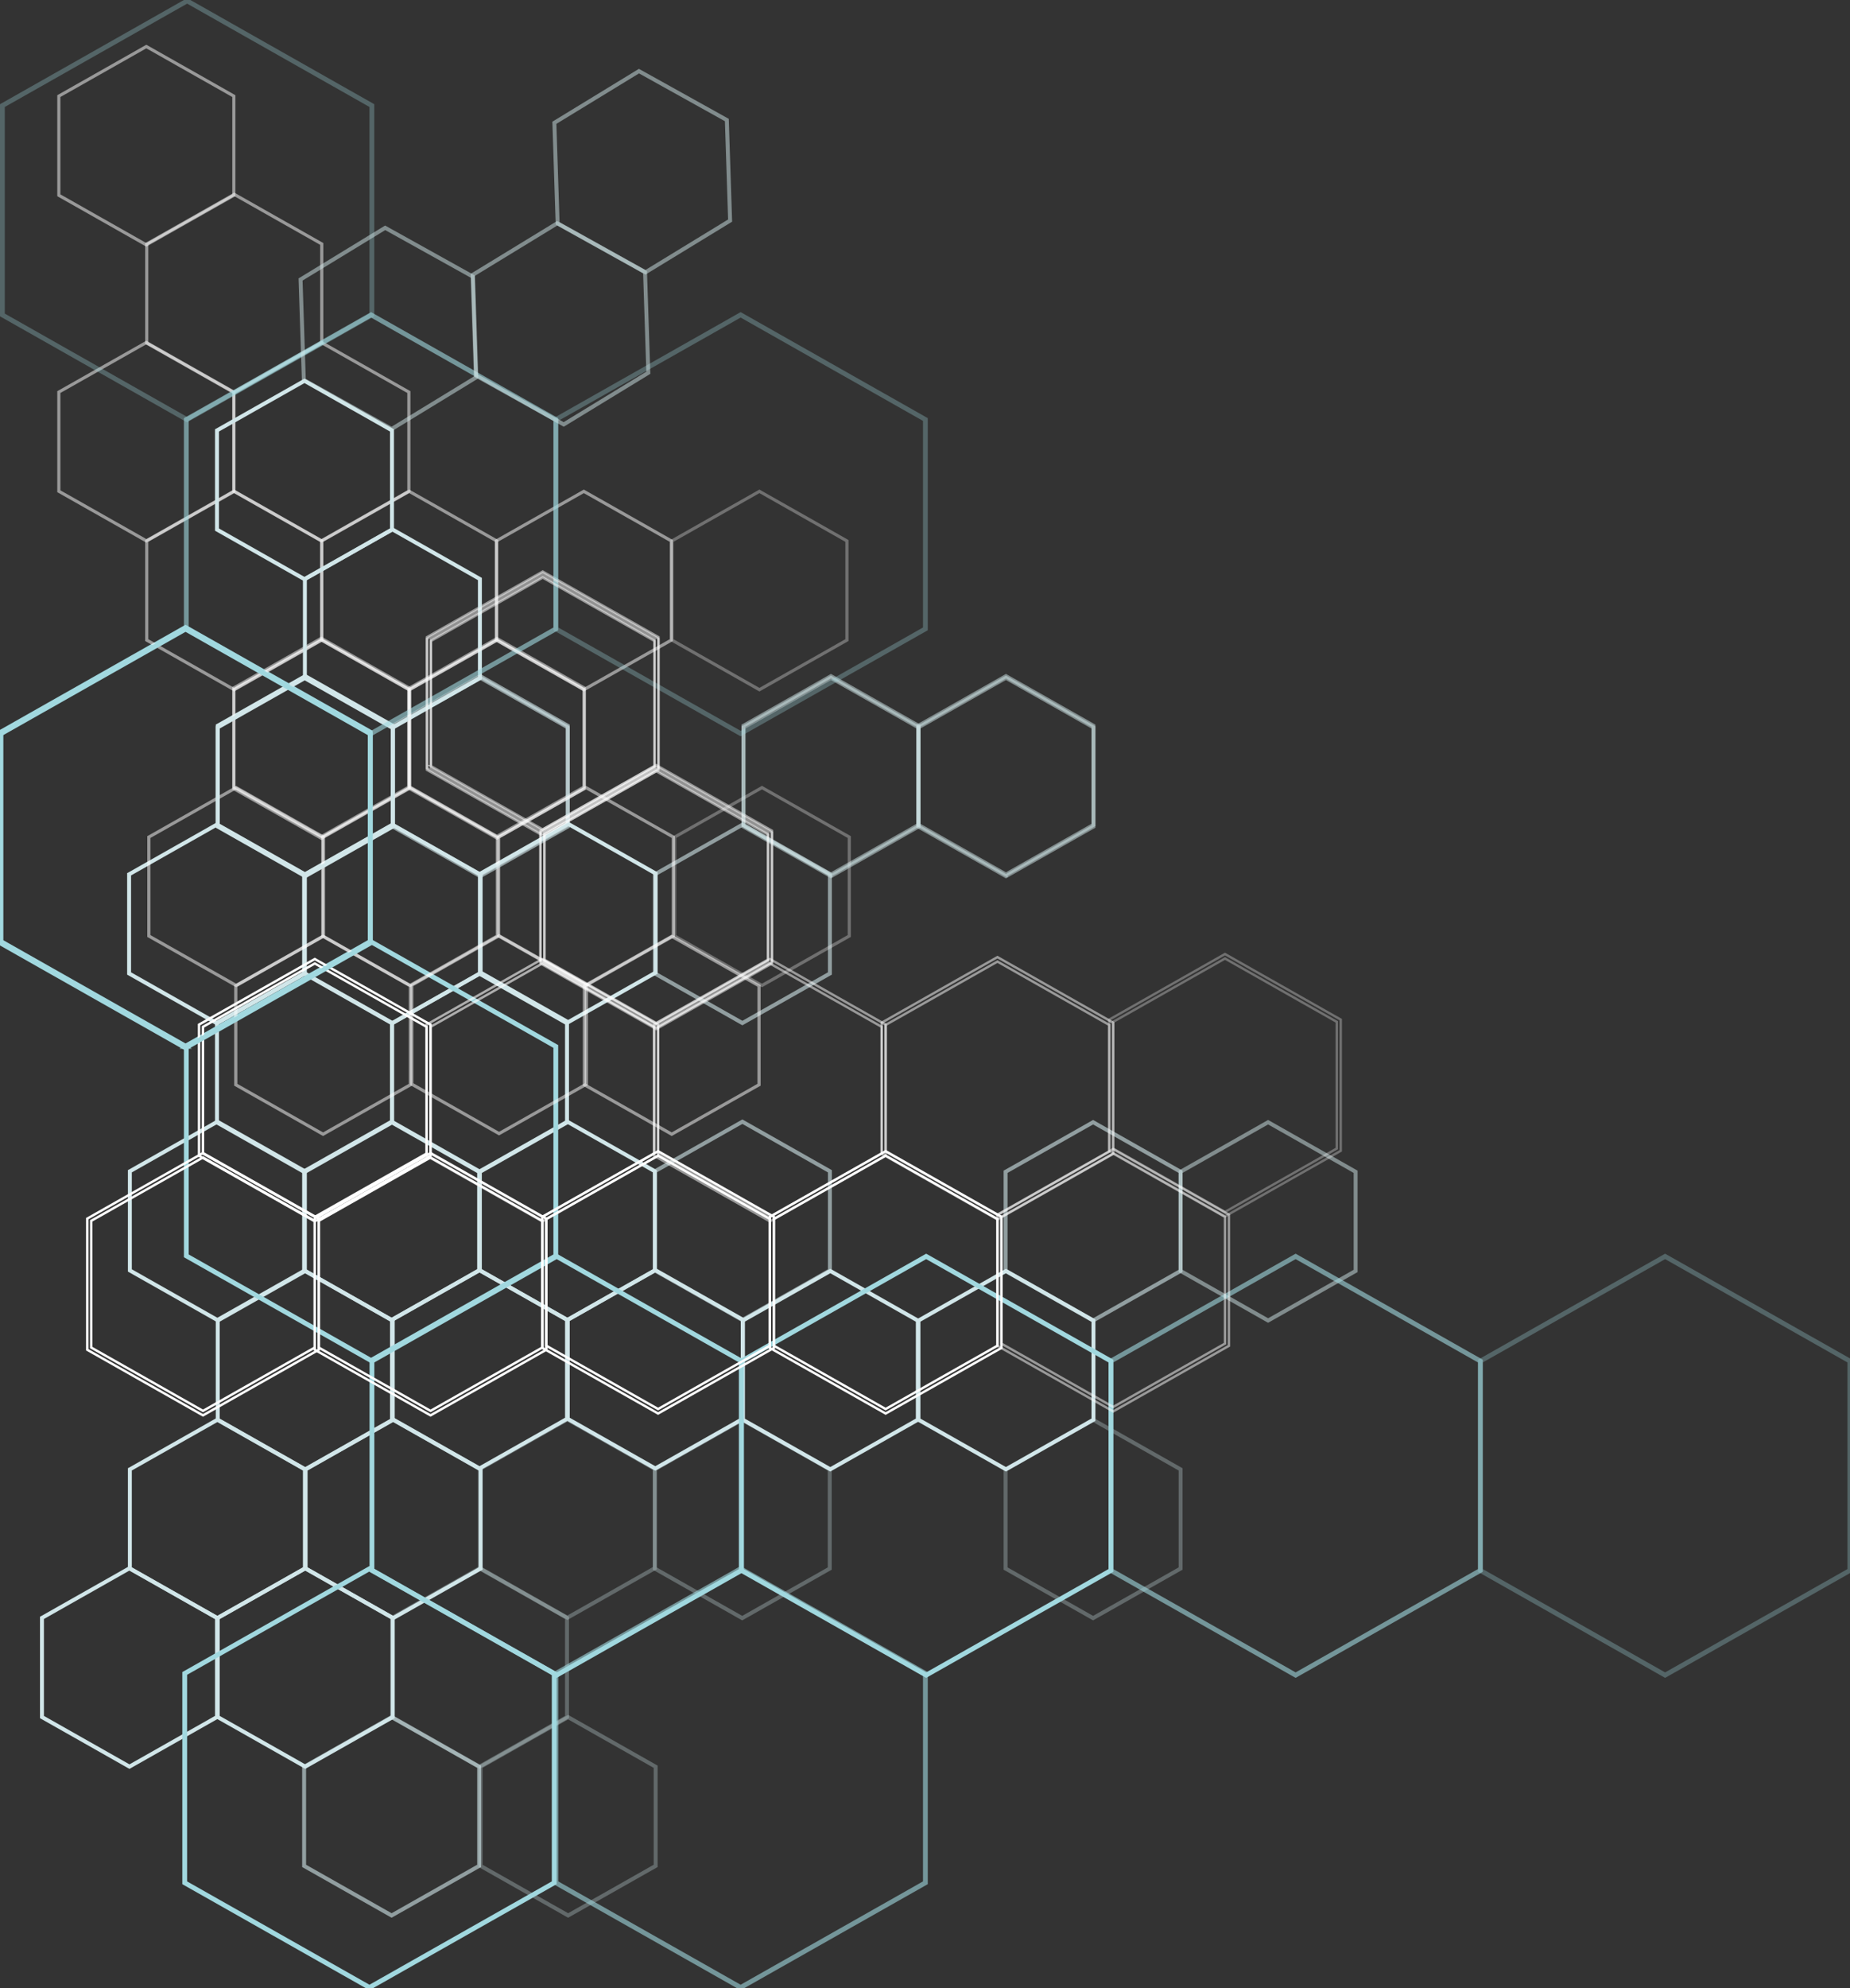 <svg width="580" height="623" viewBox="0 0 580 623" fill="none" xmlns="http://www.w3.org/2000/svg">
<rect x="0" y="0" width="580" height="623" fill="#333333" stroke="none"/>
<g clip-path="url(#clip0_156_1199)">
<path opacity="0.5" d="M100.75 262.28L100.69 262.25L73.2 246.68V215.47L73.26 215.44L100.75 199.87L100.81 199.9L128.3 215.47V246.68L128.24 246.71L100.75 262.28V262.28ZM73.43 246.54L100.75 262.01L128.07 246.54V215.61L100.75 200.14L73.43 215.61V246.54V246.54Z" stroke="white" stroke-width="0.75" stroke-miterlimit="10"/>
<path opacity="0.6" d="M150.57 274.15L150.51 274.12L123.02 258.55V227.33L123.08 227.3L150.57 211.73L150.63 211.76L178.12 227.33V258.54L178.06 258.57L150.57 274.14V274.15ZM123.25 258.41L150.57 273.88L177.89 258.41V227.47L150.57 212L123.25 227.47V258.41V258.41Z" stroke="#D1E6E9" stroke-miterlimit="10"/>
<path d="M178.12 320.43L178.06 320.4L150.57 304.83V273.62L150.63 273.59L178.12 258.02L178.18 258.05L205.67 273.62V304.83L205.61 304.86L178.12 320.43V320.43ZM150.8 304.69L178.12 320.16L205.44 304.69V273.75L178.12 258.28L150.8 273.75V304.69Z" stroke="#D1E6E9" stroke-miterlimit="10"/>
<path opacity="0.6" d="M232.749 320.7L232.689 320.67L205.199 305.1V273.89L205.259 273.86L232.749 258.29L232.809 258.32L260.299 273.89V305.1L260.239 305.13L232.749 320.7ZM205.429 304.96L232.749 320.43L260.069 304.96V274.02L232.749 258.55L205.429 274.02V304.96Z" stroke="#D1E6E9" stroke-miterlimit="10"/>
<path opacity="0.5" d="M260.52 274.15L260.46 274.12L232.97 258.55V227.33L233.03 227.3L260.52 211.73L260.58 211.76L288.07 227.33V258.54L288.01 258.57L260.52 274.14V274.15ZM233.2 258.41L260.52 273.88L287.84 258.41V227.47L260.52 212L233.2 227.47V258.41V258.41Z" stroke="#D1E6E9" stroke-miterlimit="10"/>
<path opacity="0.5" d="M315.38 274.15L315.32 274.12L287.83 258.55V227.33L287.89 227.3L315.38 211.73L315.44 211.76L342.93 227.33V258.54L342.87 258.57L315.38 274.14V274.15ZM288.06 258.41L315.38 273.88L342.7 258.41V227.47L315.38 212L288.06 227.47V258.41V258.41Z" stroke="#D1E6E9" stroke-miterlimit="10"/>
<path d="M123.02 320.7L122.96 320.67L95.47 305.1V273.89L95.53 273.86L123.02 258.29L123.08 258.32L150.57 273.89V305.1L150.51 305.13L123.02 320.7ZM95.7 304.96L123.02 320.43L150.34 304.96V274.02L123.02 258.55L95.7 274.02V304.96Z" stroke="#D1E6E9" stroke-miterlimit="10"/>
<path d="M95.699 274.15L95.639 274.12L68.149 258.55V227.33L68.209 227.3L95.699 211.73L95.759 211.76L123.249 227.33V258.54L123.189 258.57L95.699 274.14V274.15ZM68.379 258.41L95.699 273.88L123.019 258.41V227.47L95.699 212L68.379 227.47V258.41V258.41Z" stroke="#D1E6E9" stroke-miterlimit="10"/>
<path d="M67.91 320.7L67.85 320.67L40.36 305.1V273.89L40.42 273.86L67.91 258.29L67.97 258.32L95.46 273.89V305.1L95.4 305.13L67.91 320.7ZM40.59 304.96L67.91 320.43L95.23 304.96V274.02L67.91 258.55L40.59 274.02V304.96Z" stroke="#D1E6E9" stroke-miterlimit="10"/>
<path d="M95.46 367.38L95.4 367.35L67.91 351.78V320.57L67.97 320.54L95.46 304.97L95.52 305L123.01 320.57V351.78L122.95 351.81L95.46 367.38V367.38ZM68.14 351.64L95.46 367.11L122.78 351.64V320.7L95.46 305.23L68.14 320.7V351.64Z" stroke="#D1E6E9" stroke-miterlimit="10"/>
<path d="M150.33 367.38L150.27 367.35L122.78 351.78V320.57L122.84 320.54L150.33 304.97L150.39 305L177.88 320.57V351.78L177.82 351.81L150.33 367.38V367.38ZM123.01 351.64L150.33 367.11L177.65 351.64V320.7L150.33 305.23L123.01 320.7V351.64Z" stroke="#D1E6E9" stroke-miterlimit="10"/>
<path d="M122.779 413.75L122.719 413.72L95.23 398.15V366.94L95.29 366.91L122.779 351.34L122.84 351.37L150.329 366.94V398.15L150.269 398.18L122.779 413.75ZM95.46 398.01L122.779 413.48L150.099 398.01V367.07L122.779 351.6L95.46 367.07V398.01Z" stroke="#D1E6E9" stroke-miterlimit="10"/>
<path d="M177.88 413.75L177.82 413.72L150.33 398.15V366.94L150.39 366.91L177.88 351.34L177.94 351.37L205.43 366.94V398.15L205.37 398.18L177.88 413.75ZM150.56 398.01L177.88 413.48L205.2 398.01V367.07L177.88 351.6L150.56 367.07V398.01Z" stroke="#D1E6E9" stroke-miterlimit="10"/>
<path d="M205.44 460.26L205.38 460.23L177.89 444.66V413.45L177.95 413.42L205.44 397.85L205.5 397.88L232.99 413.45V444.66L232.93 444.69L205.44 460.26ZM178.12 444.52L205.44 459.99L232.76 444.52V413.58L205.44 398.11L178.12 413.58V444.52Z" stroke="#D1E6E9" stroke-miterlimit="10"/>
<path d="M260.31 460.53L260.25 460.5L232.76 444.93V413.72L232.82 413.69L260.31 398.12L260.37 398.15L287.86 413.72V444.93L287.8 444.96L260.31 460.53ZM232.99 444.79L260.31 460.26L287.63 444.79V413.85L260.31 398.38L232.99 413.85V444.79Z" stroke="#D1E6E9" stroke-miterlimit="10"/>
<path d="M315.38 460.53L315.32 460.5L287.83 444.93V413.72L287.89 413.69L315.38 398.12L315.44 398.15L342.93 413.72V444.93L342.87 444.96L315.38 460.53ZM288.06 444.79L315.38 460.26L342.7 444.79V413.85L315.38 398.38L288.06 413.85V444.79Z" stroke="#D1E6E9" stroke-miterlimit="10"/>
<path opacity="0.3" d="M150.33 553.69L150.27 553.66L122.78 538.09V506.88L122.84 506.85L150.33 491.28L150.39 491.31L177.88 506.88V538.09L177.82 538.12L150.33 553.69V553.69ZM123.01 537.95L150.33 553.42L177.65 537.95V507.01L150.33 491.54L123.01 507.01V537.95Z" stroke="#D1E6E9" stroke-miterlimit="10"/>
<path opacity="0.3" d="M232.7 507.16L232.64 507.13L205.15 491.56V460.35L205.21 460.32L232.7 444.75L232.76 444.78L260.25 460.35V491.56L260.19 491.59L232.7 507.16V507.16ZM205.38 491.42L232.7 506.89L260.02 491.42V460.48L232.7 445.01L205.38 460.48V491.42V491.42Z" stroke="#D1E6E9" stroke-miterlimit="10"/>
<path opacity="0.3" d="M342.7 507.16L342.64 507.13L315.15 491.56V460.35L315.21 460.32L342.7 444.75L342.76 444.78L370.25 460.35V491.56L370.19 491.59L342.7 507.16V507.16ZM315.38 491.42L342.7 506.89L370.02 491.42V460.48L342.7 445.01L315.38 460.48V491.42V491.42Z" stroke="#D1E6E9" stroke-miterlimit="10"/>
<path opacity="0.3" d="M178.12 600.33L178.06 600.3L150.57 584.73V553.52L150.63 553.49L178.12 537.92L178.18 537.95L205.67 553.52V584.73L205.61 584.76L178.12 600.33ZM150.8 584.59L178.12 600.06L205.44 584.59V553.65L178.12 538.18L150.8 553.65V584.59Z" stroke="#D1E6E9" stroke-miterlimit="10"/>
<path opacity="0.3" d="M177.88 507.04L177.82 507.01L150.33 491.44V460.23L150.39 460.2L177.88 444.63L177.94 444.66L205.43 460.23V491.44L205.37 491.47L177.88 507.04V507.04ZM150.56 491.3L177.88 506.77L205.2 491.3V460.36L177.88 444.89L150.56 460.36V491.3V491.3Z" stroke="#D1E6E9" stroke-miterlimit="10"/>
<path opacity="0.6" d="M122.779 600.33L122.719 600.3L95.23 584.73V553.52L95.29 553.49L122.779 537.92L122.84 537.95L150.329 553.52V584.73L150.269 584.76L122.779 600.33ZM95.46 584.59L122.779 600.06L150.099 584.59V553.65L122.779 538.18L95.46 553.65V584.59Z" stroke="#D1E6E9" stroke-miterlimit="10"/>
<path d="M95.699 553.69L95.639 553.66L68.149 538.09V506.88L68.209 506.85L95.699 491.28L95.759 491.31L123.249 506.88V538.09L123.189 538.12L95.699 553.69V553.69ZM68.379 537.95L95.699 553.42L123.019 537.95V507.01L95.699 491.54L68.379 507.01V537.95Z" stroke="#D1E6E9" stroke-miterlimit="10"/>
<path opacity="0.6" d="M342.7 413.91L342.64 413.88L315.15 398.31V367.1L315.21 367.07L342.7 351.5L342.76 351.53L370.25 367.1V398.31L370.19 398.34L342.7 413.91ZM315.38 398.17L342.7 413.64L370.02 398.17V367.23L342.7 351.76L315.38 367.23V398.17Z" stroke="#D1E6E9" stroke-miterlimit="10"/>
<path opacity="0.5" d="M397.57 413.91L397.51 413.88L370.02 398.31V367.1L370.08 367.07L397.57 351.5L397.63 351.53L425.12 367.1V398.31L425.06 398.34L397.57 413.91ZM370.25 398.17L397.57 413.64L424.89 398.17V367.23L397.57 351.76L370.25 367.23V398.17Z" stroke="#D1E6E9" stroke-miterlimit="10"/>
<path opacity="0.6" d="M232.749 413.75L232.689 413.72L205.199 398.15V366.94L205.259 366.91L232.749 351.34L232.809 351.37L260.299 366.94V398.15L260.239 398.18L232.749 413.75ZM205.429 398.01L232.749 413.48L260.069 398.01V367.07L232.749 351.6L205.429 367.07V398.01Z" stroke="#D1E6E9" stroke-miterlimit="10"/>
<path d="M68.15 413.75L68.09 413.72L40.6 398.15V366.94L40.66 366.91L68.15 351.34L68.21 351.37L95.7 366.94V398.15L95.64 398.18L68.15 413.75ZM40.83 398.01L68.15 413.48L95.47 398.01V367.07L68.15 351.6L40.83 367.07V398.01V398.01Z" stroke="#D1E6E9" stroke-miterlimit="10"/>
<path d="M150.33 460.26L150.27 460.23L122.78 444.66V413.45L122.84 413.42L150.33 397.85L150.39 397.88L177.88 413.45V444.66L177.82 444.69L150.33 460.26ZM123.01 444.52L150.33 459.99L177.65 444.52V413.58L150.33 398.11L123.01 413.58V444.52Z" stroke="#D1E6E9" stroke-miterlimit="10"/>
<path d="M123.25 507.16L123.19 507.13L95.7 491.56V460.35L95.76 460.32L123.25 444.75L123.31 444.78L150.8 460.35V491.56L150.74 491.59L123.25 507.16V507.16ZM95.93 491.42L123.25 506.89L150.57 491.42V460.48L123.25 445.01L95.93 460.48V491.42V491.42Z" stroke="#D1E6E9" stroke-miterlimit="10"/>
<path d="M95.699 460.53L95.639 460.5L68.149 444.93V413.72L68.209 413.69L95.699 398.12L95.759 398.15L123.249 413.72V444.93L123.189 444.96L95.699 460.53V460.53ZM68.379 444.79L95.699 460.26L123.019 444.79V413.85L95.699 398.38L68.379 413.85V444.79Z" stroke="#D1E6E9" stroke-miterlimit="10"/>
<path d="M68.15 507.16L68.09 507.13L40.6 491.56V460.35L40.66 460.32L68.15 444.75L68.21 444.78L95.7 460.35V491.56L95.64 491.59L68.15 507.16V507.16ZM40.83 491.42L68.15 506.89L95.47 491.42V460.48L68.15 445.01L40.83 460.48V491.42V491.42Z" stroke="#D1E6E9" stroke-miterlimit="10"/>
<path d="M40.59 553.69L40.53 553.66L13.04 538.09V506.88L13.1 506.85L40.59 491.28L40.65 491.31L68.14 506.88V538.09L68.08 538.12L40.59 553.69V553.69ZM13.27 537.95L40.59 553.42L67.91 537.95V507.01L40.59 491.54L13.27 507.01V537.95Z" stroke="#D1E6E9" stroke-miterlimit="10"/>
<path d="M116.33 426.59L116.2 426.52L58.16 393.65V327.76L58.29 327.69L116.33 294.82L116.46 294.89L174.5 327.76V393.65L174.37 393.72L116.33 426.59V426.59ZM58.66 393.36L116.33 426.02L174 393.36V328.04L116.33 295.38L58.66 328.04V393.36Z" stroke="#A1D8DF" stroke-miterlimit="10"/>
<path d="M58.17 328.1L58.04 328.03L0 295.16V229.27L0.13 229.2L58.17 196.33L58.3 196.4L116.33 229.27V295.16L116.2 295.23L58.16 328.1H58.17ZM0.5 294.87L58.17 327.53L115.84 294.87V229.55L58.17 196.89L0.5 229.55V294.87Z" stroke="#A1D8DF" stroke-miterlimit="10"/>
<path d="M174.53 525.17L174.4 525.1L116.36 492.23V426.34L116.49 426.27L174.53 393.4L174.66 393.47L232.7 426.34V492.23L232.57 492.3L174.53 525.17ZM116.86 491.94L174.53 524.6L232.2 491.94V426.62L174.53 393.96L116.86 426.62V491.94V491.94Z" stroke="#A1D8DF" stroke-miterlimit="10"/>
<path d="M115.83 623.04L115.7 622.97L57.66 590.1V524.21L57.79 524.14L115.83 491.27L115.96 491.34L174 524.21V590.1L173.87 590.17L115.83 623.04V623.04ZM58.16 589.81L115.83 622.47L173.5 589.81V524.49L115.83 491.83L58.16 524.49V589.81Z" stroke="#A1D8DF" stroke-miterlimit="10"/>
<path d="M290.369 525.17L290.239 525.1L232.199 492.23V426.34L232.329 426.27L290.369 393.4L290.499 393.47L348.539 426.34V492.23L348.409 492.3L290.369 525.17ZM232.699 491.94L290.369 524.6L348.039 491.94V426.62L290.369 393.96L232.699 426.62V491.94Z" stroke="#A1D8DF" stroke-miterlimit="10"/>
<path opacity="0.6" d="M406.199 525.17L406.069 525.1L348.029 492.23V426.34L348.159 426.27L406.199 393.4L406.329 393.47L464.369 426.34V492.23L464.239 492.3L406.199 525.17ZM348.529 491.94L406.199 524.6L463.869 491.94V426.62L406.199 393.96L348.529 426.62V491.94Z" stroke="#A1D8DF" stroke-miterlimit="10"/>
<path opacity="0.6" d="M232.199 623.04L232.069 622.97L174.029 590.1V524.21L174.159 524.14L232.199 491.27L232.329 491.34L290.369 524.21V590.1L290.239 590.17L232.199 623.04V623.04ZM174.529 589.81L232.199 622.47L289.869 589.81V524.49L232.199 491.83L174.529 524.49V589.81Z" stroke="#A1D8DF" stroke-miterlimit="10"/>
<path opacity="0.3" d="M522.04 525.17L521.91 525.1L463.87 492.23V426.34L464 426.27L522.04 393.4L522.17 393.47L580.21 426.34V492.23L580.08 492.3L522.04 525.17ZM464.37 491.94L522.04 524.6L579.71 491.94V426.62L522.04 393.96L464.37 426.62V491.94Z" stroke="#A1D8DF" stroke-miterlimit="10"/>
<path opacity="0.5" d="M155.79 262.21L155.73 262.18L128.3 246.65V215.51L128.36 215.48L155.79 199.95L155.85 199.98L183.28 215.51V246.64L183.22 246.67L155.79 262.2V262.21ZM128.54 246.51L155.79 261.94L183.04 246.51V215.64L155.79 200.21L128.54 215.64V246.51Z" stroke="white" stroke-width="0.75" stroke-miterlimit="10"/>
<path opacity="0.5" d="M128.54 308.92L128.48 308.89L101.05 293.36V262.22L101.11 262.19L128.54 246.66L128.6 246.69L156.03 262.22V293.36L155.97 293.39L128.54 308.92ZM101.29 293.22L128.54 308.65L155.79 293.22V262.35L128.54 246.92L101.29 262.35V293.22Z" stroke="white" stroke-width="0.75" stroke-miterlimit="10"/>
<path opacity="0.5" d="M101.29 355.53L101.23 355.5L73.8 339.97V308.83L73.86 308.8L101.29 293.27L101.35 293.3L128.78 308.83V339.97L128.72 340L101.29 355.53ZM74.04 339.83L101.29 355.26L128.54 339.83V308.96L101.29 293.53L74.04 308.96V339.83Z" stroke="white" stroke-width="0.75" stroke-miterlimit="10"/>
<path opacity="0.5" d="M74.04 308.92L73.98 308.89L46.55 293.36V262.22L46.61 262.19L74.04 246.66L74.1 246.69L101.53 262.22V293.36L101.47 293.39L74.04 308.92ZM46.79 293.22L74.04 308.65L101.29 293.22V262.35L74.04 246.92L46.79 262.35V293.22Z" stroke="white" stroke-width="0.75" stroke-miterlimit="10"/>
<path opacity="0.5" d="M210.599 355.53L210.539 355.5L183.109 339.97V308.83L183.169 308.8L210.599 293.27L210.659 293.3L238.089 308.83V339.97L238.029 340L210.599 355.53ZM183.349 339.83L210.599 355.26L237.849 339.83V308.96L210.599 293.53L183.349 308.96V339.83Z" stroke="white" stroke-width="0.75" stroke-miterlimit="10"/>
<path opacity="0.5" d="M156.469 355.34L156.409 355.31L128.979 339.78V308.64L129.039 308.61L156.469 293.08L156.529 293.11L183.959 308.64V339.78L183.899 339.81L156.469 355.34ZM129.219 339.64L156.469 355.07L183.719 339.64V308.77L156.469 293.34L129.219 308.77V339.64Z" stroke="white" stroke-width="0.75" stroke-miterlimit="10"/>
<path opacity="0.5" d="M183.719 308.92L183.659 308.89L156.229 293.36V262.22L156.289 262.19L183.719 246.66L183.779 246.69L211.209 262.22V293.36L211.149 293.39L183.719 308.92ZM156.469 293.22L183.719 308.65L210.969 293.22V262.35L183.719 246.92L156.469 262.35V293.22Z" stroke="white" stroke-width="0.75" stroke-miterlimit="10"/>
<path opacity="0.3" d="M238.89 308.92L238.83 308.89L211.4 293.36V262.22L211.46 262.19L238.89 246.66L238.95 246.69L266.38 262.22V293.36L266.32 293.39L238.89 308.92ZM211.64 293.22L238.89 308.65L266.14 293.22V262.35L238.89 246.92L211.64 262.35V293.22Z" stroke="white" stroke-width="0.75" stroke-miterlimit="10"/>
<path d="M98.689 382.7L62.399 362.15V321.05L98.689 300.5L134.979 321.05V362.15L98.689 382.7ZM63.639 361.45L98.689 381.3L133.739 361.45V321.75L98.689 301.9L63.639 321.75V361.45V361.45Z" stroke="white" stroke-width="0.75" stroke-miterlimit="10"/>
<path opacity="0.5" d="M205.729 321.94L169.439 301.39V260.29L205.729 239.73L242.019 260.28V301.39L205.729 321.94ZM170.679 300.69L205.729 320.54L240.779 300.69V260.99L205.729 241.14L170.679 260.99V300.69V300.69Z" stroke="white" stroke-width="0.75" stroke-miterlimit="10"/>
<path opacity="0.5" d="M241.37 382.7L205.08 362.15V321.05L241.37 300.5L277.66 321.05V362.15L241.37 382.7V382.7ZM206.32 361.45L241.37 381.3L276.42 361.45V321.75L241.37 301.9L206.32 321.75V361.45Z" stroke="white" stroke-width="0.75" stroke-miterlimit="10"/>
<path opacity="0.5" d="M312.71 382.1L276.42 361.55V320.45L312.71 299.9L349 320.45V361.55L312.71 382.1ZM277.66 360.85L312.71 380.7L347.76 360.85V321.15L312.71 301.3L277.66 321.15V360.85Z" stroke="white" stroke-width="0.75" stroke-miterlimit="10"/>
<path d="M206.319 442.91L170.029 422.36V381.26L206.319 360.71L242.609 381.26V422.36L206.319 442.91ZM171.269 421.66L206.319 441.51L241.369 421.66V381.96L206.319 362.11L171.269 381.96V421.66Z" stroke="white" stroke-width="0.75" stroke-miterlimit="10"/>
<path d="M134.979 443.49L98.689 422.94V381.84L134.979 361.29L171.269 381.84V422.94L134.979 443.49ZM99.93 422.24L134.979 442.09L170.029 422.24V382.54L134.979 362.69L99.93 382.54V422.24V422.24Z" stroke="white" stroke-width="0.75" stroke-miterlimit="10"/>
<path d="M63.64 443.49L27.35 422.94V381.84L63.64 361.29L99.93 381.84V422.94L63.64 443.49V443.49ZM28.59 422.24L63.64 442.09L98.69 422.24V382.54L63.64 362.69L28.59 382.54V422.24Z" stroke="white" stroke-width="0.75" stroke-miterlimit="10"/>
<path opacity="0.6" d="M170.03 382.7L133.74 362.15V321.05L170.03 300.5L206.32 321.05V362.15L170.03 382.7ZM134.98 361.45L170.03 381.3L205.08 361.45V321.75L170.03 301.9L134.98 321.75V361.45Z" stroke="white" stroke-width="0.75" stroke-miterlimit="10"/>
<path d="M277.66 442.91L241.37 422.36V381.26L277.66 360.71L313.95 381.26V422.36L277.66 442.91ZM242.61 421.66L277.66 441.51L312.71 421.66V381.96L277.66 362.11L242.61 381.96V421.66Z" stroke="white" stroke-width="0.75" stroke-miterlimit="10"/>
<path opacity="0.5" d="M349 442.25L312.71 421.7V380.6L349 360.05L385.29 380.6V421.7L349 442.25ZM313.95 421L349 440.85L384.05 421V381.3L349 361.45L313.95 381.3V421V421Z" stroke="white" stroke-width="0.75" stroke-miterlimit="10"/>
<path opacity="0.3" d="M384.05 381.14L347.76 360.59V319.49L384.05 298.94L420.34 319.49V360.59L384.05 381.14ZM349 359.89L384.05 379.74L419.1 359.89V320.19L384.05 300.34L349 320.19V359.89Z" stroke="white" stroke-width="0.75" stroke-miterlimit="10"/>
<path opacity="0.5" d="M170.15 261.28L133.86 240.73V199.63L170.15 179.08L206.44 199.63V240.73L170.15 261.28V261.28ZM135.09 240.03L170.14 259.88L205.2 240.03V200.33L170.15 180.48L135.1 200.33V240.03H135.09Z" stroke="white" stroke-width="0.75" stroke-miterlimit="10"/>
<path opacity="0.5" d="M183.04 216.24L182.98 216.21L155.49 200.64V169.43L155.55 169.4L183.04 153.83L183.1 153.86L210.59 169.43V200.64L210.53 200.67L183.04 216.24ZM155.72 200.5L183.04 215.97L210.36 200.5V169.56L183.04 154.09L155.72 169.56V200.5Z" stroke="white" stroke-width="0.75" stroke-miterlimit="10"/>
<path opacity="0.3" d="M238.09 216.24L238.03 216.21L210.54 200.64V169.43L210.6 169.4L238.09 153.83L238.15 153.86L265.64 169.43V200.64L265.58 200.67L238.09 216.24V216.24ZM210.77 200.5L238.09 215.97L265.41 200.5V169.56L238.09 154.09L210.77 169.56V200.5V200.5Z" stroke="white" stroke-width="0.75" stroke-miterlimit="10"/>
<path opacity="0.5" d="M128.3 216.24L128.24 216.21L100.75 200.64V169.43L100.81 169.4L128.3 153.83L128.36 153.86L155.85 169.43V200.64L155.79 200.67L128.3 216.24ZM100.98 200.5L128.3 215.97L155.62 200.5V169.56L128.3 154.09L100.98 169.56V200.5Z" stroke="white" stroke-width="0.75" stroke-miterlimit="10"/>
<path opacity="0.5" d="M73.44 216.24L73.38 216.21L45.89 200.64V169.43L45.95 169.4L73.44 153.83L73.5 153.86L100.99 169.43V200.64L100.93 200.67L73.44 216.24ZM46.12 200.5L73.44 215.97L100.76 200.5V169.56L73.44 154.09L46.12 169.56V200.5Z" stroke="white" stroke-width="0.75" stroke-miterlimit="10"/>
<path opacity="0.5" d="M100.75 169.6L100.69 169.57L73.2 154V122.79L73.26 122.76L100.75 107.19L100.81 107.22L128.3 122.79V154L128.24 154.03L100.75 169.6V169.6ZM73.43 153.86L100.75 169.33L128.07 153.86V122.92L100.75 107.45L73.43 122.92V153.86Z" stroke="white" stroke-width="0.75" stroke-miterlimit="10"/>
<path opacity="0.5" d="M45.88 169.6L45.82 169.57L18.33 154V122.79L18.39 122.76L45.88 107.19L45.94 107.22L73.43 122.79V154L73.37 154.03L45.88 169.6ZM18.56 153.86L45.88 169.33L73.2 153.86V122.92L45.88 107.45L18.56 122.92V153.86V153.86Z" stroke="white" stroke-width="0.75" stroke-miterlimit="10"/>
<path opacity="0.5" d="M73.44 123.18L73.38 123.15L45.89 107.58V76.37L45.95 76.34L73.44 60.77L73.5 60.8L100.99 76.37V107.58L100.93 107.61L73.44 123.18ZM46.12 107.44L73.44 122.91L100.76 107.44V76.5L73.44 61.03L46.12 76.5V107.44V107.44Z" stroke="white" stroke-width="0.75" stroke-miterlimit="10"/>
<path opacity="0.5" d="M45.88 76.86L45.82 76.83L18.33 61.26V30.05L18.39 30.02L45.88 14.45L45.94 14.48L73.43 30.05V61.26L73.37 61.29L45.88 76.86ZM18.56 61.12L45.88 76.59L73.2 61.12V30.18L45.88 14.71L18.56 30.18V61.12V61.12Z" stroke="white" stroke-width="0.75" stroke-miterlimit="10"/>
<path opacity="0.5" d="M100.75 262.8L100.69 262.77L73.2 247.2V215.99L73.26 215.96L100.75 200.39L100.81 200.42L128.3 215.99V247.2L128.24 247.23L100.75 262.8V262.8ZM73.43 247.06L100.75 262.53L128.07 247.06V216.12L100.75 200.65L73.43 216.12V247.06V247.06Z" stroke="white" stroke-width="0.75" stroke-miterlimit="10"/>
<path d="M123.02 228.17L122.96 228.14L95.47 212.57V181.36L95.53 181.33L123.02 165.76L123.08 165.79L150.57 181.36V212.57L150.51 212.6L123.02 228.17ZM95.7 212.43L123.02 227.9L150.34 212.43V181.49L123.02 166.02L95.7 181.49V212.43Z" stroke="#D1E6E9" stroke-miterlimit="10"/>
<path d="M95.46 181.61L95.4 181.58L67.91 166.01V134.8L67.97 134.77L95.46 119.2L95.52 119.23L123.01 134.8V166.01L122.95 166.04L95.46 181.61ZM68.14 165.87L95.46 181.34L122.78 165.87V134.93L95.46 119.46L68.14 134.93V165.87Z" stroke="#D1E6E9" stroke-miterlimit="10"/>
<path opacity="0.6" d="M150.57 274.67L150.51 274.64L123.02 259.07V227.86L123.08 227.83L150.57 212.26L150.63 212.29L178.12 227.86V259.07L178.06 259.1L150.57 274.67ZM123.25 258.93L150.57 274.4L177.89 258.93V227.99L150.57 212.52L123.25 227.99V258.93Z" stroke="#D1E6E9" stroke-miterlimit="10"/>
<path opacity="0.5" d="M260.52 274.67L260.46 274.64L232.97 259.07V227.86L233.03 227.83L260.52 212.26L260.58 212.29L288.07 227.86V259.07L288.01 259.1L260.52 274.67ZM233.2 258.93L260.52 274.4L287.84 258.93V227.99L260.52 212.52L233.2 227.99V258.93Z" stroke="#D1E6E9" stroke-miterlimit="10"/>
<path opacity="0.5" d="M315.38 274.67L315.32 274.64L287.83 259.07V227.86L287.89 227.83L315.38 212.26L315.44 212.29L342.93 227.86V259.07L342.87 259.1L315.38 274.67ZM288.06 258.93L315.38 274.4L342.7 258.93V227.99L315.38 212.52L288.06 227.99V258.93Z" stroke="#D1E6E9" stroke-miterlimit="10"/>
<path d="M95.699 274.67L95.639 274.64L68.149 259.07V227.86L68.209 227.83L95.699 212.26L95.759 212.29L123.249 227.86V259.07L123.189 259.1L95.699 274.67V274.67ZM68.379 258.93L95.699 274.4L123.019 258.93V227.99L95.699 212.52L68.379 227.99V258.93Z" stroke="#D1E6E9" stroke-miterlimit="10"/>
<path d="M58.17 328.62L58.04 328.55L0 295.68V229.79L0.13 229.72L58.17 196.85L58.3 196.92L116.34 229.79V295.68L116.21 295.75L58.17 328.62V328.62ZM0.5 295.39L58.17 328.05L115.84 295.39V230.07L58.17 197.41L0.5 230.07V295.39Z" stroke="#A1D8DF" stroke-miterlimit="10"/>
<path opacity="0.6" d="M116.33 230.14L116.2 230.07L58.16 197.2V131.31L58.29 131.24L116.33 98.37L116.46 98.44L174.5 131.31V197.2L174.37 197.27L116.33 230.14V230.14ZM58.66 196.91L116.33 229.57L174 196.91V131.59L116.33 98.93L58.66 131.59V196.91Z" stroke="#A1D8DF" stroke-miterlimit="10"/>
<path opacity="0.3" d="M232.199 230.14L232.069 230.07L174.029 197.2V131.31L174.159 131.24L232.199 98.37L232.329 98.44L290.369 131.31V197.2L290.239 197.27L232.199 230.14V230.14ZM174.529 196.91L232.199 229.57L289.869 196.91V131.59L232.199 98.93L174.529 131.59V196.91Z" stroke="#A1D8DF" stroke-miterlimit="10"/>
<path opacity="0.3" d="M58.67 131.77L58.54 131.7L0.5 98.83V32.94L0.63 32.87L58.67 0L58.8 0.07L116.84 32.94V98.83L116.71 98.9L58.67 131.77V131.77ZM1 98.55L58.67 131.21L116.34 98.55V33.23L58.67 0.57L1 33.23V98.55Z" stroke="#A1D8DF" stroke-miterlimit="10"/>
<path opacity="0.5" d="M155.79 262.73L155.73 262.7L128.3 247.17V216.03L128.36 216L155.79 200.47L155.85 200.5L183.28 216.03V247.17L183.22 247.2L155.79 262.73ZM128.54 247.03L155.79 262.46L183.04 247.03V216.16L155.79 200.73L128.54 216.16V247.03Z" stroke="white" stroke-width="0.75" stroke-miterlimit="10"/>
<path opacity="0.5" d="M205.729 322.46L169.439 301.91V260.81L205.729 240.26L242.019 260.81V301.91L205.729 322.46ZM170.679 301.21L205.729 321.06L240.779 301.21V261.51L205.729 241.66L170.679 261.51V301.21Z" stroke="white" stroke-width="0.75" stroke-miterlimit="10"/>
<path opacity="0.5" d="M170.15 261.8L133.86 241.25V200.15L170.15 179.6L206.44 200.15V241.25L170.15 261.8ZM135.1 240.55L170.15 260.4L205.2 240.55V200.85L170.15 181L135.1 200.85V240.55Z" stroke="white" stroke-width="0.75" stroke-miterlimit="10"/>
<path opacity="0.5" d="M95.14 119.16V119.09L94.11 87.51L120.75 71.25L120.81 71.28L148.42 86.64V86.71L149.45 118.29L122.81 134.55L122.75 134.52L95.14 119.16ZM94.35 87.64L95.37 119.01L122.8 134.27L149.21 118.15L148.19 86.78L120.76 71.52L94.35 87.64V87.64Z" stroke="#D1E6E9" stroke-miterlimit="10"/>
<path opacity="0.5" d="M149.07 117.74V117.67L148.04 86.09L174.68 69.83L174.74 69.86L202.35 85.22V85.29L203.38 116.87L176.74 133.13L176.68 133.1L149.07 117.74V117.74ZM148.28 86.22L149.3 117.59L176.73 132.85L203.14 116.73L202.12 85.36L174.69 70.1L148.28 86.22Z" stroke="#D1E6E9" stroke-miterlimit="10"/>
<path opacity="0.5" d="M174.71 70.06V69.99L173.68 38.41L200.32 22.15L200.38 22.18L227.99 37.54V37.61L229.02 69.19L202.38 85.45L202.32 85.42L174.71 70.06V70.06ZM173.92 38.54L174.94 69.91L202.37 85.17L228.78 69.05L227.76 37.68L200.33 22.42L173.92 38.54Z" stroke="#D1E6E9" stroke-miterlimit="10"/>
</g>
<defs>
<clipPath id="clip0_156_1199">
<rect width="580" height="623" fill="white"/>
</clipPath>
</defs>
</svg>
